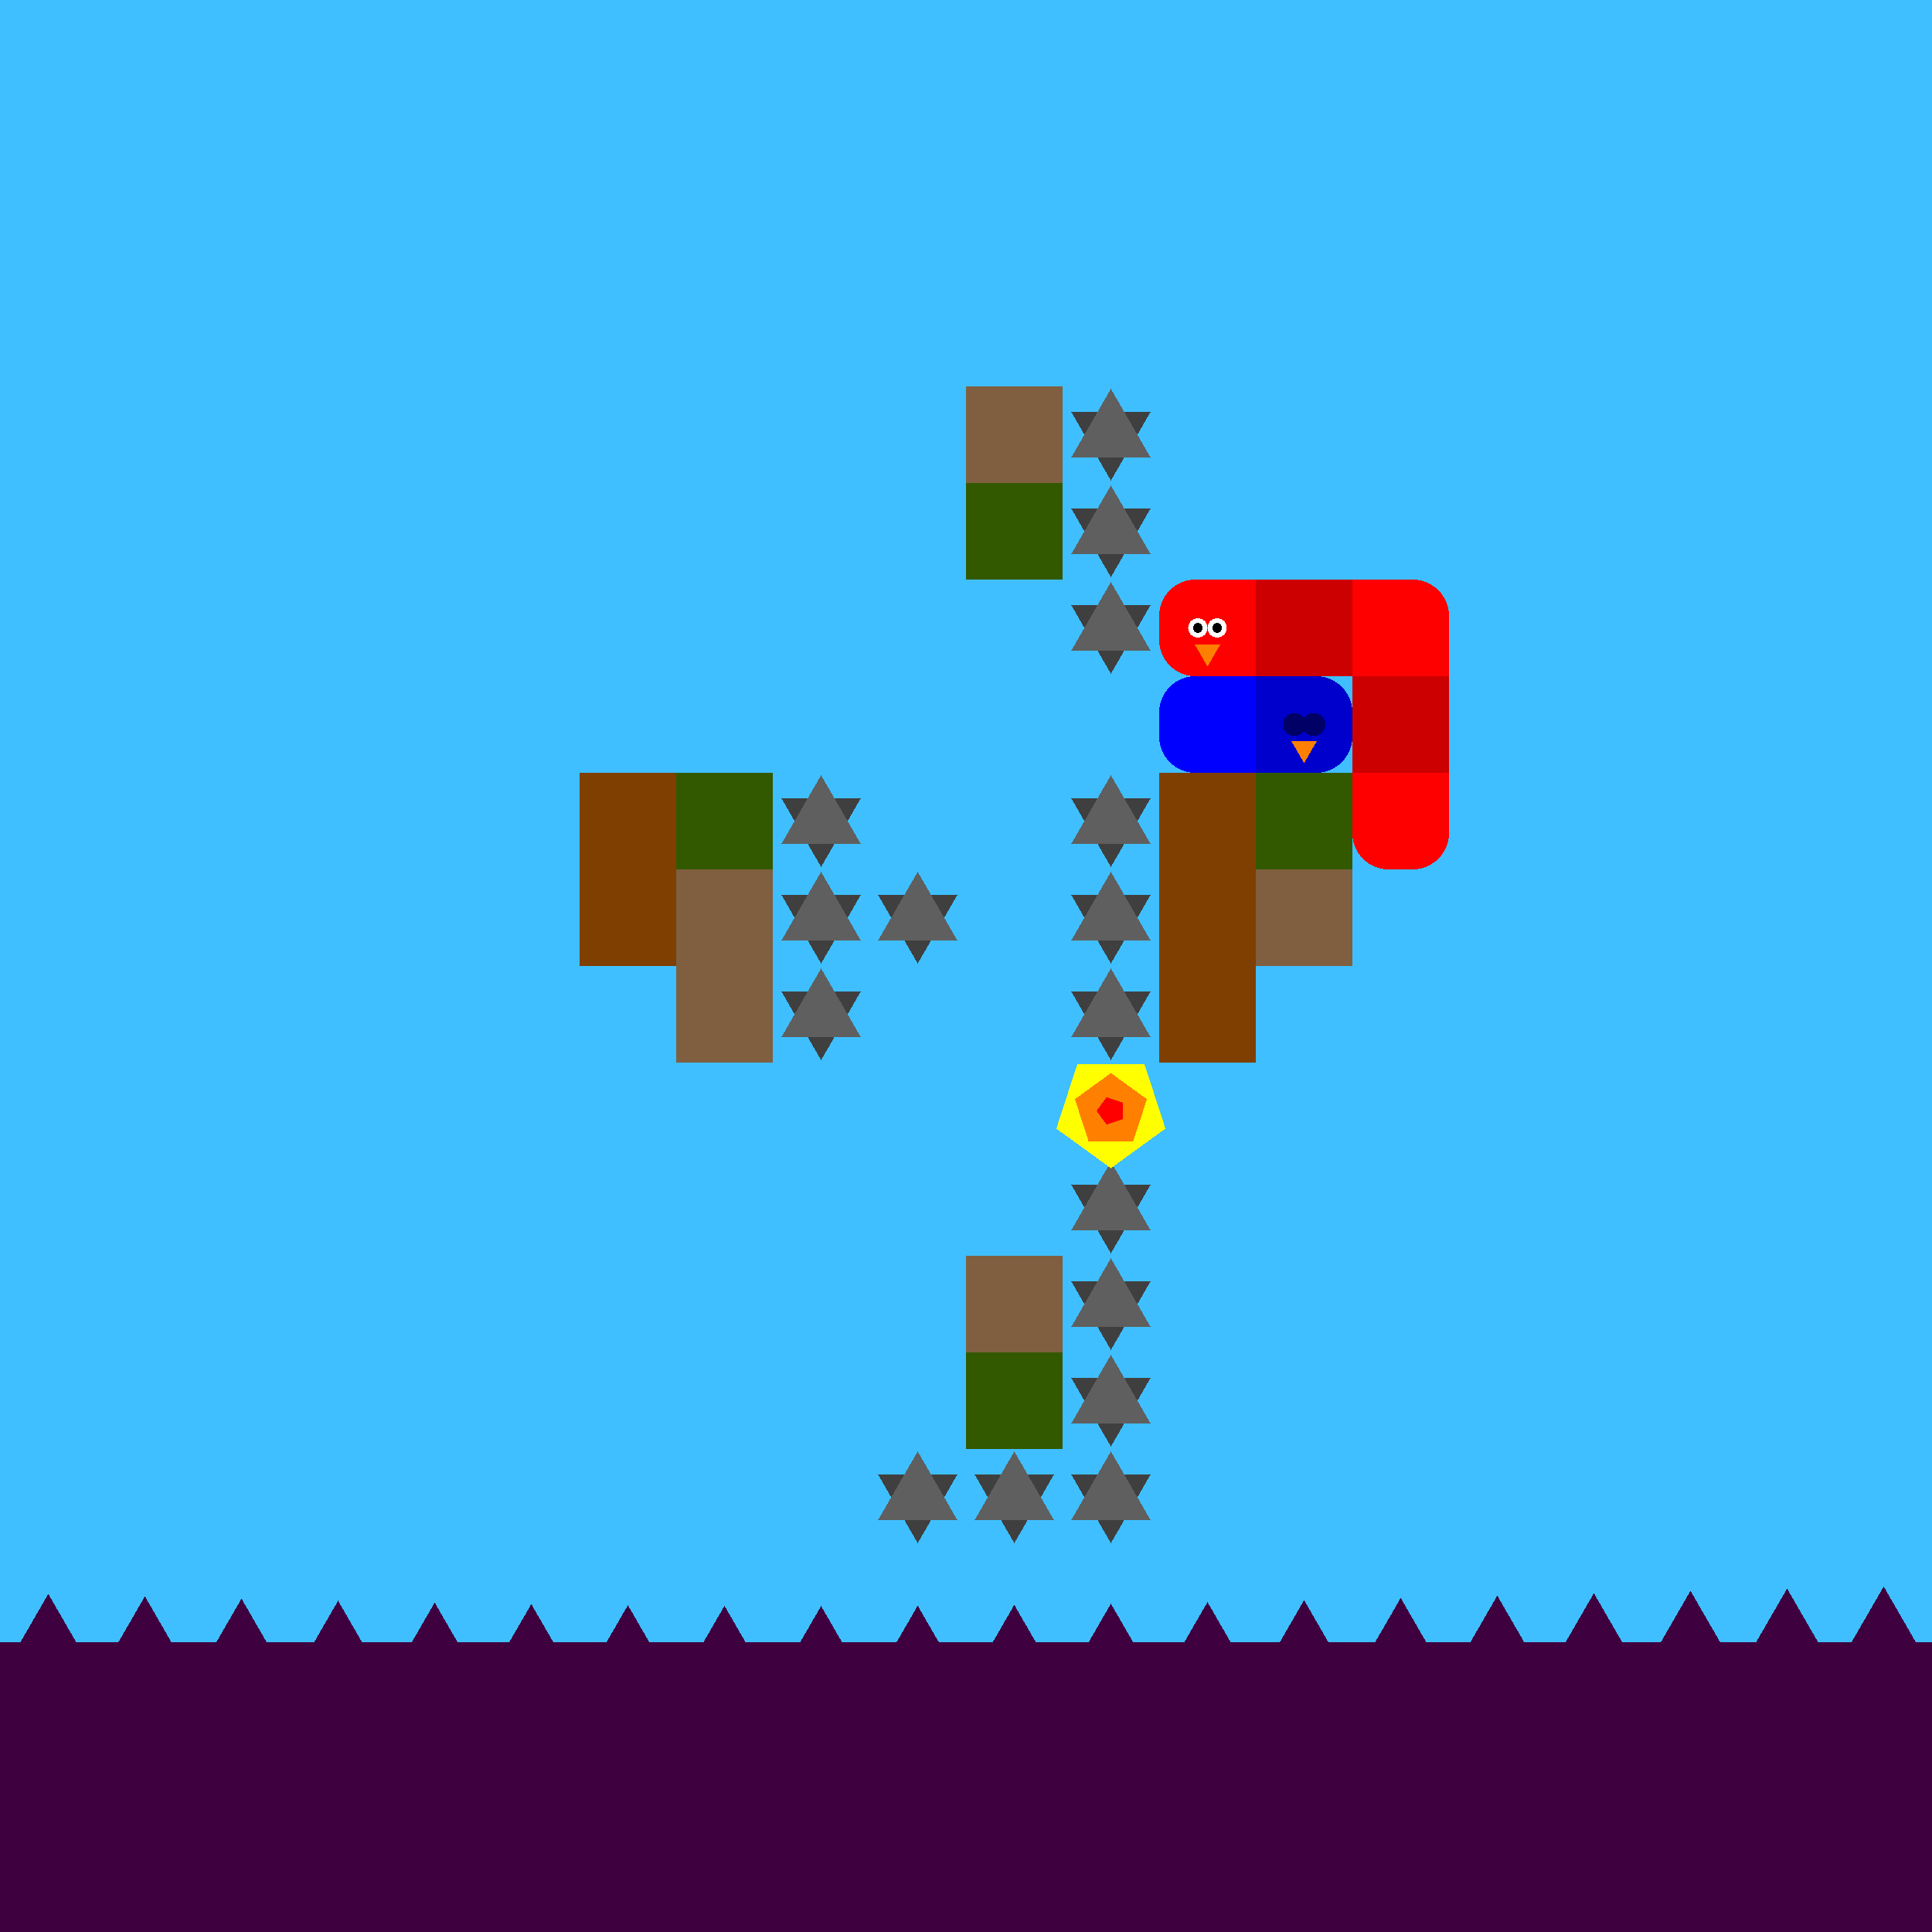 <svg xmlns="http://www.w3.org/2000/svg" version="1.1" width = "400" height = "400" viewBox = "0 0 400 400"  shape-rendering="crispEdges">
<rect x="-20" y="-20" width="440" height="440" style="fill:rgb(63,191,255);" /><rect x="-20" y="340" width="440" height="80" style="fill:rgb(63,0,63);" /><g style="fill:rgb(127,63,0);">
 <rect x="120" y="160" width="20" height="20"/>
 <rect x="120" y="180" width="20" height="20"/>
</g><rect x="140" y="160" width="20" height="20" style="fill:rgb(51,89,0);" /><g style="fill:rgb(127,95,63);">
 <rect x="140" y="180" width="20" height="20"/>
 <rect x="140" y="200" width="20" height="20"/>
</g><polygon points="170,179.5 178.227,165.25 161.773,165.25 170,179.5 " style="fill:rgb(63,63,63)" /><polygon points="178.227,174.75 170,160.5 161.773,174.75 178.227,174.75 " style="fill:rgb(95,95,95)" /><polygon points="170,199.5 178.227,185.25 161.773,185.25 170,199.5 " style="fill:rgb(63,63,63)" /><polygon points="178.227,194.75 170,180.5 161.773,194.75 178.227,194.75 " style="fill:rgb(95,95,95)" /><polygon points="170,219.5 178.227,205.25 161.773,205.25 170,219.5 " style="fill:rgb(63,63,63)" /><polygon points="178.227,214.75 170,200.5 161.773,214.75 178.227,214.75 " style="fill:rgb(95,95,95)" /><polygon points="190,199.5 198.227,185.25 181.773,185.25 190,199.5 " style="fill:rgb(63,63,63)" /><polygon points="198.227,194.75 190,180.5 181.773,194.75 198.227,194.75 " style="fill:rgb(95,95,95)" /><polygon points="190,319.5 198.227,305.25 181.773,305.25 190,319.5 " style="fill:rgb(63,63,63)" /><polygon points="198.227,314.75 190,300.5 181.773,314.75 198.227,314.75 " style="fill:rgb(95,95,95)" /><rect x="200" y="80" width="20" height="20" style="fill:rgb(127,95,63);" /><rect x="200" y="100" width="20" height="20" style="fill:rgb(51,89,0);" /><rect x="200" y="260" width="20" height="20" style="fill:rgb(127,95,63);" /><rect x="200" y="280" width="20" height="20" style="fill:rgb(51,89,0);" /><polygon points="210,319.5 218.227,305.25 201.773,305.25 210,319.5 " style="fill:rgb(63,63,63)" /><polygon points="218.227,314.75 210,300.5 201.773,314.75 218.227,314.75 " style="fill:rgb(95,95,95)" /><polygon points="230,99.5 238.227,85.25 221.773,85.25 230,99.5 " style="fill:rgb(63,63,63)" /><polygon points="238.227,94.75 230,80.5 221.773,94.75 238.227,94.75 " style="fill:rgb(95,95,95)" /><polygon points="230,119.5 238.227,105.25 221.773,105.25 230,119.5 " style="fill:rgb(63,63,63)" /><polygon points="238.227,114.75 230,100.5 221.773,114.75 238.227,114.75 " style="fill:rgb(95,95,95)" /><polygon points="230,139.5 238.227,125.25 221.773,125.25 230,139.5 " style="fill:rgb(63,63,63)" /><polygon points="238.227,134.75 230,120.5 221.773,134.75 238.227,134.75 " style="fill:rgb(95,95,95)" /><polygon points="230,179.5 238.227,165.25 221.773,165.25 230,179.5 " style="fill:rgb(63,63,63)" /><polygon points="238.227,174.75 230,160.5 221.773,174.75 238.227,174.75 " style="fill:rgb(95,95,95)" /><polygon points="230,199.5 238.227,185.25 221.773,185.25 230,199.5 " style="fill:rgb(63,63,63)" /><polygon points="238.227,194.75 230,180.5 221.773,194.75 238.227,194.75 " style="fill:rgb(95,95,95)" /><polygon points="230,219.5 238.227,205.25 221.773,205.25 230,219.5 " style="fill:rgb(63,63,63)" /><polygon points="238.227,214.75 230,200.5 221.773,214.75 238.227,214.75 " style="fill:rgb(95,95,95)" /><polygon points="230,259.5 238.227,245.25 221.773,245.25 230,259.5 " style="fill:rgb(63,63,63)" /><polygon points="238.227,254.75 230,240.5 221.773,254.75 238.227,254.75 " style="fill:rgb(95,95,95)" /><polygon points="230,279.5 238.227,265.25 221.773,265.25 230,279.5 " style="fill:rgb(63,63,63)" /><polygon points="238.227,274.75 230,260.5 221.773,274.75 238.227,274.75 " style="fill:rgb(95,95,95)" /><polygon points="230,299.5 238.227,285.25 221.773,285.25 230,299.5 " style="fill:rgb(63,63,63)" /><polygon points="238.227,294.75 230,280.5 221.773,294.75 238.227,294.75 " style="fill:rgb(95,95,95)" /><polygon points="230,319.5 238.227,305.25 221.773,305.25 230,319.5 " style="fill:rgb(63,63,63)" /><polygon points="238.227,314.75 230,300.5 221.773,314.75 238.227,314.75 " style="fill:rgb(95,95,95)" /><g style="fill:rgb(127,63,0);">
 <rect x="240" y="160" width="20" height="20"/>
 <rect x="240" y="180" width="20" height="20"/>
 <rect x="240" y="200" width="20" height="20"/>
</g><rect x="260" y="160" width="20" height="20" style="fill:rgb(51,89,0);" /><rect x="260" y="180" width="20" height="20" style="fill:rgb(127,95,63);" /><polygon points="-30,329.026 -38.66,344.026 -21.34,344.026 -30,329.026 " style="fill:rgb(63,0,63)" /><polygon points="-10,329.503 -18.66,344.503 -1.34,344.503 -10,329.503 " style="fill:rgb(63,0,63)" /><polygon points="10,330 1.34,345 18.66,345 10,330 " style="fill:rgb(63,0,63)" /><polygon points="30,330.497 21.34,345.497 38.66,345.497 30,330.497 " style="fill:rgb(63,0,63)" /><polygon points="50,330.974 41.34,345.974 58.66,345.974 50,330.974 " style="fill:rgb(63,0,63)" /><polygon points="70,331.412 61.34,346.412 78.66,346.412 70,331.412 " style="fill:rgb(63,0,63)" /><polygon points="90,331.793 81.34,346.793 98.66,346.793 90,331.793 " style="fill:rgb(63,0,63)" /><polygon points="110,332.104 101.34,347.104 118.66,347.104 110,332.104 " style="fill:rgb(63,0,63)" /><polygon points="130,332.33 121.34,347.33 138.66,347.33 130,332.33 " style="fill:rgb(63,0,63)" /><polygon points="150,332.464 141.34,347.464 158.66,347.464 150,332.464 " style="fill:rgb(63,0,63)" /><polygon points="170,332.499 161.34,347.499 178.66,347.499 170,332.499 " style="fill:rgb(63,0,63)" /><polygon points="190,332.435 181.34,347.435 198.66,347.435 190,332.435 " style="fill:rgb(63,0,63)" /><polygon points="210,332.273 201.34,347.273 218.66,347.273 210,332.273 " style="fill:rgb(63,0,63)" /><polygon points="230,332.021 221.34,347.021 238.66,347.021 230,332.021 " style="fill:rgb(63,0,63)" /><polygon points="250,331.689 241.34,346.689 258.66,346.689 250,331.689 " style="fill:rgb(63,0,63)" /><polygon points="270,331.289 261.34,346.289 278.66,346.289 270,331.289 " style="fill:rgb(63,0,63)" /><polygon points="290,330.837 281.34,345.837 298.66,345.837 290,330.837 " style="fill:rgb(63,0,63)" /><polygon points="310,330.353 301.34,345.353 318.66,345.353 310,330.353 " style="fill:rgb(63,0,63)" /><polygon points="330,329.854 321.34,344.854 338.66,344.854 330,329.854 " style="fill:rgb(63,0,63)" /><polygon points="350,329.361 341.34,344.361 358.66,344.361 350,329.361 " style="fill:rgb(63,0,63)" /><polygon points="370,328.894 361.34,343.894 378.66,343.894 370,328.894 " style="fill:rgb(63,0,63)" /><polygon points="390,328.47 381.34,343.47 398.66,343.47 390,328.47 " style="fill:rgb(63,0,63)" /><polygon points="410,328.108 401.34,343.108 418.66,343.108 410,328.108 " style="fill:rgb(63,0,63)" /><polygon points="430,327.821 421.34,342.821 438.66,342.821 430,327.821 " style="fill:rgb(63,0,63)" /><g style="fill:rgb(204,0,0);">
 <rect x="260" y="127.5" width="20" height="5"/>
 <rect x="267.5" y="120" width="5" height="20"/>
 <rect x="260" y="120" width="10" height="10"/>
 <rect x="260" y="130" width="10" height="10"/>
 <rect x="270" y="120" width="10" height="10"/>
 <rect x="270" y="130" width="10" height="10"/>
</g><g style="fill:rgb(255,0,0);">
 <rect x="280" y="127.5" width="20" height="5"/>
 <rect x="287.5" y="120" width="5" height="20"/>
 <rect x="280" y="120" width="10" height="10"/>
 <rect x="280" y="130" width="10" height="10"/>
</g><circle cx="292.5" cy="127.5" r="7.5" style="fill:rgb(255,0,0);stroke-width:1" /><rect x="290" y="130" width="10" height="10" style="fill:rgb(255,0,0);" /><g style="fill:rgb(204,0,0);">
 <rect x="280" y="147.5" width="20" height="5"/>
 <rect x="287.5" y="140" width="5" height="20"/>
 <rect x="280" y="140" width="10" height="10"/>
 <rect x="280" y="150" width="10" height="10"/>
 <rect x="290" y="140" width="10" height="10"/>
 <rect x="290" y="150" width="10" height="10"/>
</g><g style="fill:rgb(255,0,0);">
 <rect x="280" y="167.5" width="20" height="5"/>
 <rect x="287.5" y="160" width="5" height="20"/>
 <rect x="280" y="160" width="10" height="10"/>
</g><circle cx="287.5" cy="172.5" r="7.5" style="fill:rgb(255,0,0);stroke-width:1" /><rect x="290" y="160" width="10" height="10" style="fill:rgb(255,0,0);" /><circle cx="292.5" cy="172.5" r="7.5" style="fill:rgb(255,0,0);stroke-width:1" /><g style="fill:rgb(255,0,0);">
 <rect x="240" y="127.5" width="20" height="5"/>
 <rect x="247.5" y="120" width="5" height="20"/>
</g><circle cx="247.5" cy="127.5" r="7.5" style="fill:rgb(255,0,0);stroke-width:1" /><circle cx="247.5" cy="132.5" r="7.5" style="fill:rgb(255,0,0);stroke-width:1" /><g style="fill:rgb(255,0,0);">
 <rect x="250" y="120" width="10" height="10"/>
 <rect x="250" y="130" width="10" height="10"/>
</g><circle cx="252" cy="130" r="2" style="fill:rgb(255,255,255);stroke-width:1" /><circle cx="248" cy="130" r="2" style="fill:rgb(255,255,255);stroke-width:1" /><circle cx="252" cy="130" r="1" style="fill:rgb(0,0,0);stroke-width:1" /><circle cx="248" cy="130" r="1" style="fill:rgb(0,0,0);stroke-width:1" /><polygon points="247.402,133.5 250,138 252.598,133.5 247.402,133.5 " style="fill:rgb(255,127,0)" /><g style="fill:rgb(0,0,255);">
 <rect x="240" y="147.5" width="20" height="5"/>
 <rect x="247.5" y="140" width="5" height="20"/>
</g><circle cx="247.5" cy="147.5" r="7.5" style="fill:rgb(0,0,255);stroke-width:1" /><circle cx="247.5" cy="152.5" r="7.5" style="fill:rgb(0,0,255);stroke-width:1" /><g style="fill:rgb(0,0,255);">
 <rect x="250" y="140" width="10" height="10"/>
 <rect x="250" y="150" width="10" height="10"/>
</g><g style="fill:rgb(0,0,204);">
 <rect x="260" y="147.5" width="20" height="5"/>
 <rect x="267.5" y="140" width="5" height="20"/>
 <rect x="260" y="140" width="10" height="10"/>
 <rect x="260" y="150" width="10" height="10"/>
</g><circle cx="272.5" cy="147.5" r="7.5" style="fill:rgb(0,0,204);stroke-width:1" /><circle cx="272.5" cy="152.5" r="7.5" style="fill:rgb(0,0,204);stroke-width:1" /><circle cx="272" cy="150" r="2.4" style="fill:rgb(0,0,102);stroke-width:1" /><circle cx="268" cy="150" r="2.4" style="fill:rgb(0,0,102);stroke-width:1" /><polygon points="267.402,153.5 270,158 272.598,153.5 267.402,153.5 " style="fill:rgb(255,127,0)" /><polygon points="230,241.875 241.294,233.67 236.98,220.393 223.02,220.393 218.706,233.67 230,241.875 " style="fill:rgb(255,255,0)" /><polygon points="234.607,236.341 237.454,227.578 230,222.162 222.546,227.578 225.393,236.341 234.607,236.341 " style="fill:rgb(255,127,0)" /><polygon points="232.402,231.745 232.402,228.255 229.083,227.177 227.031,230 229.083,232.823 232.402,231.745 " style="fill:rgb(255,0,0)" />
</svg>